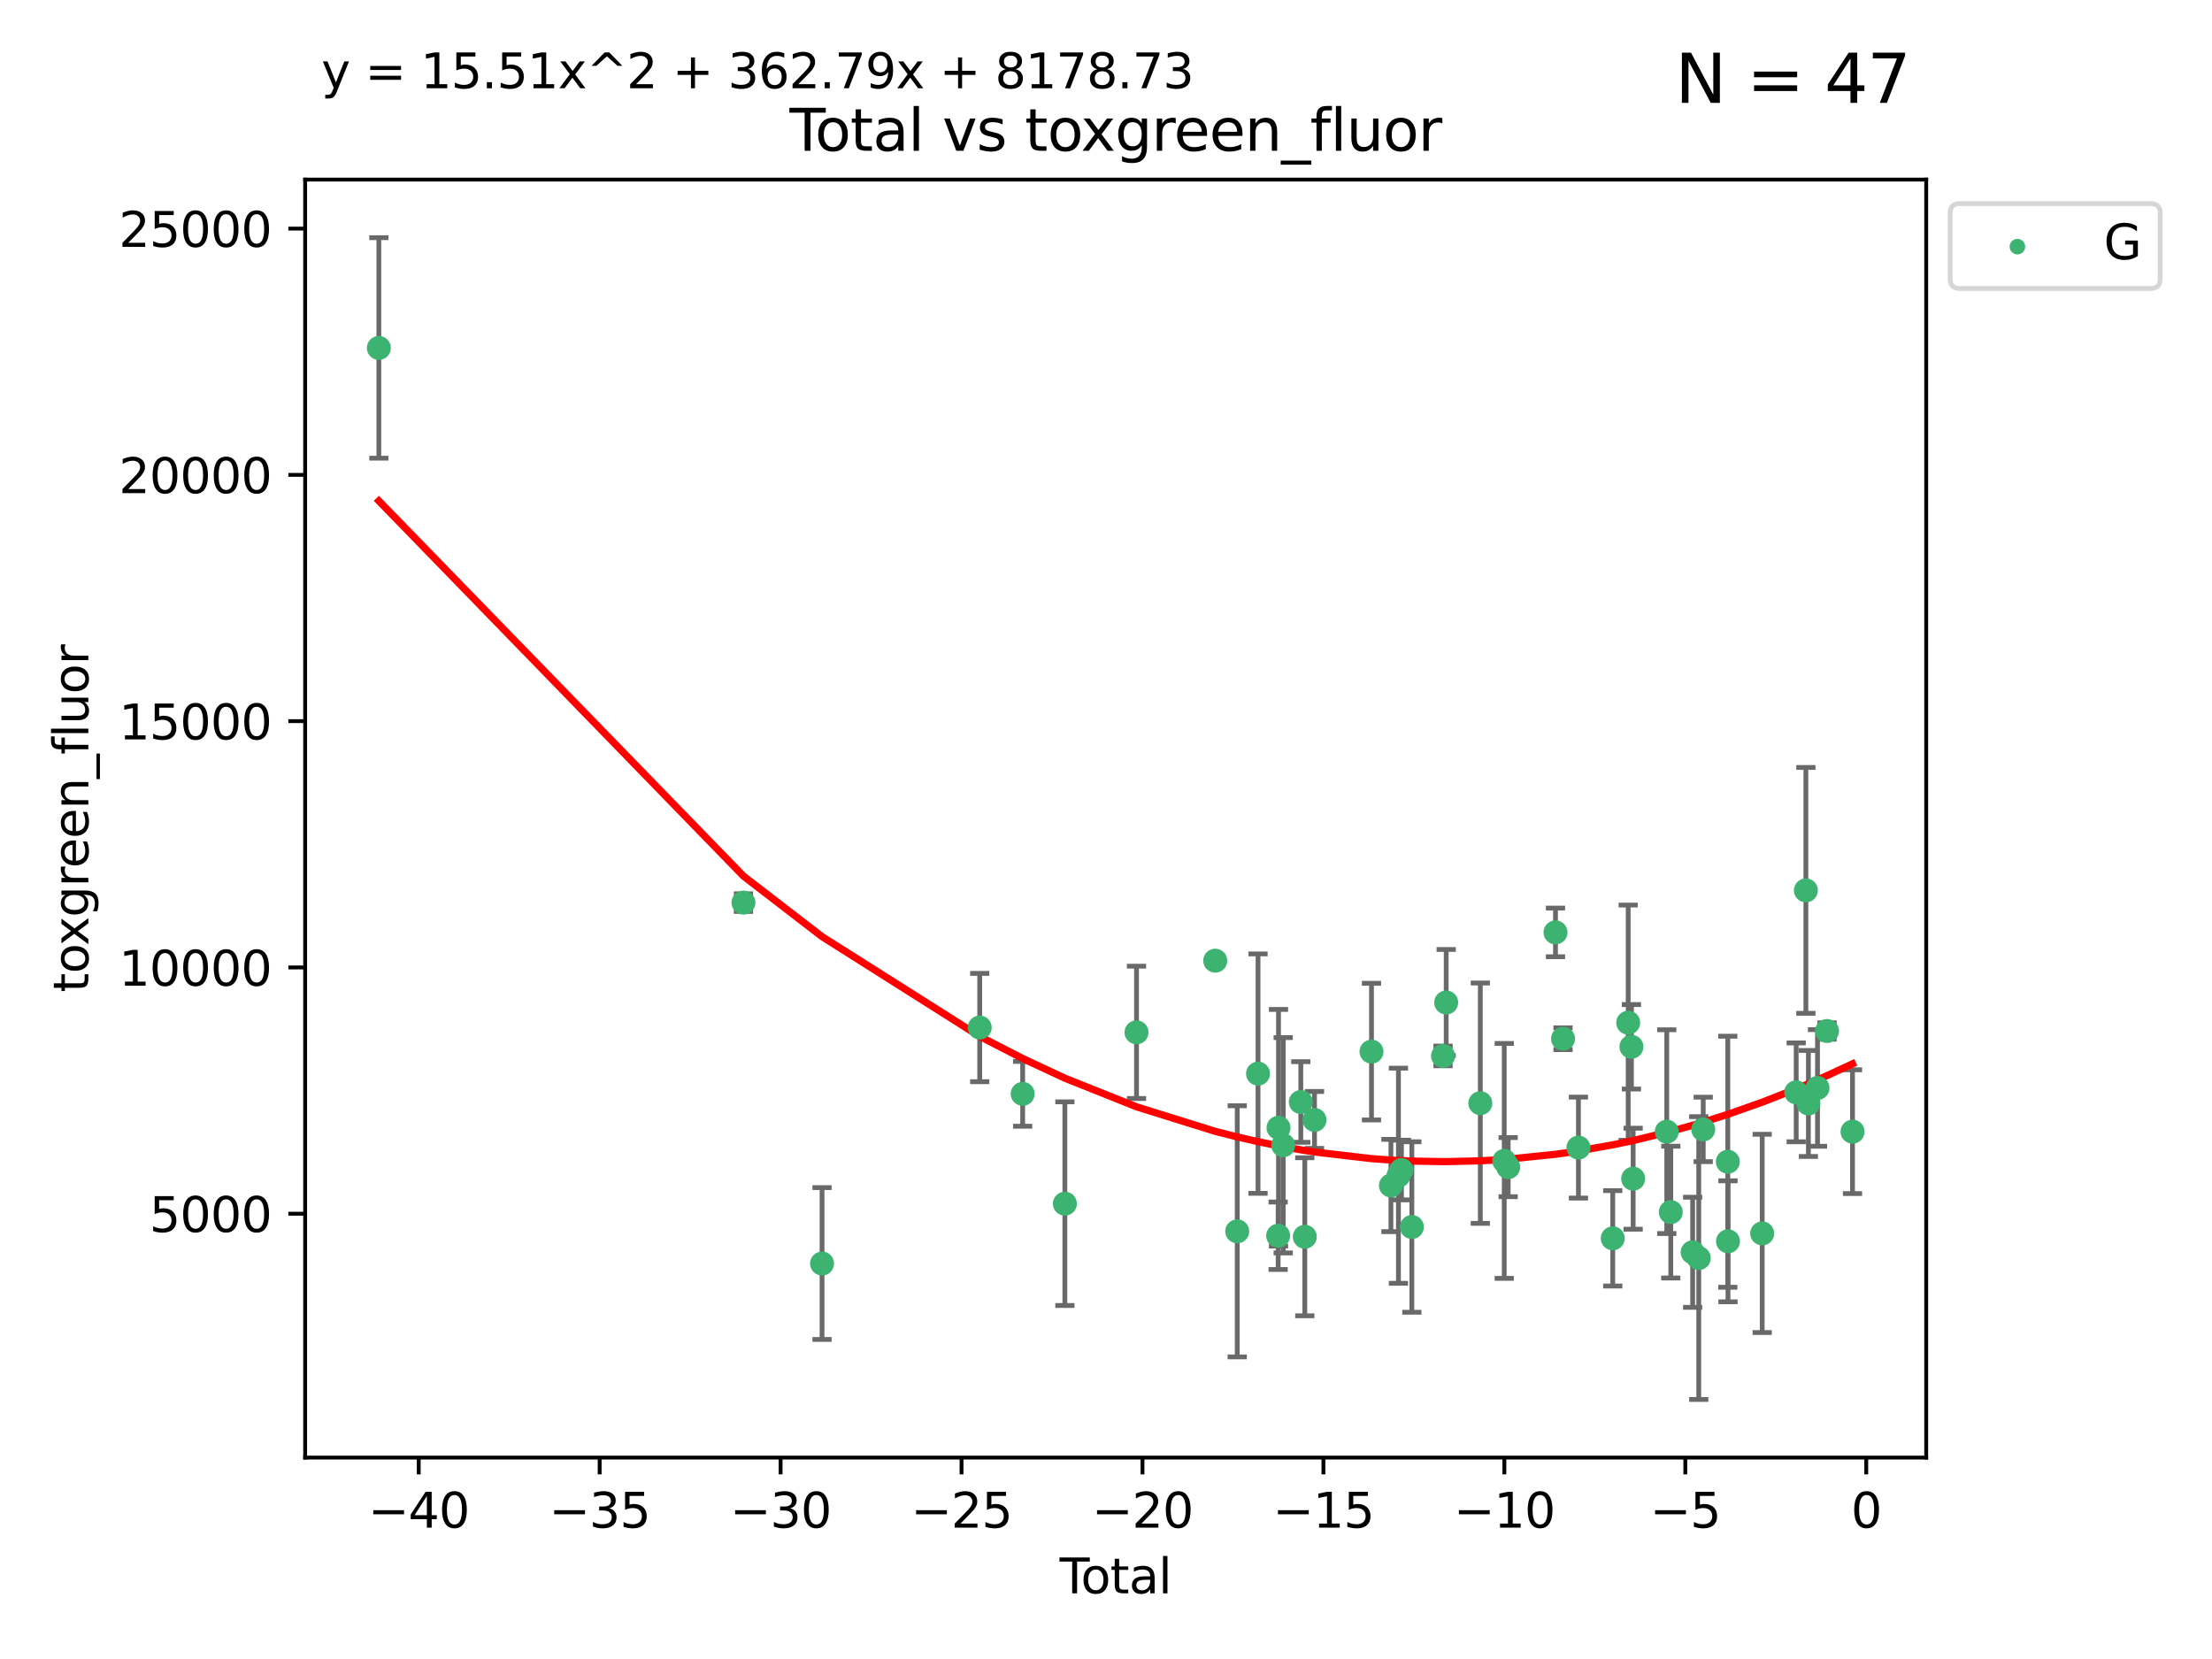 <?xml version="1.0" encoding="utf-8" standalone="no"?>
<!DOCTYPE svg PUBLIC "-//W3C//DTD SVG 1.1//EN"
  "http://www.w3.org/Graphics/SVG/1.1/DTD/svg11.dtd">
<svg xmlns:xlink="http://www.w3.org/1999/xlink" width="460.8pt" height="345.6pt" viewBox="0 0 460.8 345.6" xmlns="http://www.w3.org/2000/svg" version="1.1">
 <defs>
  <style type="text/css">*{stroke-linejoin: round; stroke-linecap: butt}</style>
 </defs>
 <g id="figure_1">
  <g id="patch_1">
   <path d="M 0 345.6 
L 460.8 345.6 
L 460.8 0 
L 0 0 
z
" style="fill: #ffffff"/>
  </g>
  <g id="axes_1">
   <g id="patch_2">
    <path d="M 63.571 303.64 
L 401.26 303.64 
L 401.26 37.411 
L 63.571 37.411 
z
" style="fill: #ffffff"/>
   </g>
   <g id="PathCollection_1">
    <defs>
     <path id="mff7cd6fae5" d="M 0 1.118 
C 0.297 1.118 0.581 1 0.791 0.791 
C 1 0.581 1.118 0.297 1.118 0 
C 1.118 -0.297 1 -0.581 0.791 -0.791 
C 0.581 -1 0.297 -1.118 0 -1.118 
C -0.297 -1.118 -0.581 -1 -0.791 -0.791 
C -1 -0.581 -1.118 -0.297 -1.118 0 
C -1.118 0.297 -1 0.581 -0.791 0.791 
C -0.581 1 -0.297 1.118 0 1.118 
z
" style="stroke: #3cb371"/>
    </defs>
    <g clip-path="url(#pc80db4357f)">
     <use xlink:href="#mff7cd6fae5" x="78.921" y="72.481" style="fill: #3cb371; stroke: #3cb371"/>
     <use xlink:href="#mff7cd6fae5" x="154.876" y="188.031" style="fill: #3cb371; stroke: #3cb371"/>
     <use xlink:href="#mff7cd6fae5" x="171.247" y="263.217" style="fill: #3cb371; stroke: #3cb371"/>
     <use xlink:href="#mff7cd6fae5" x="204.093" y="214.057" style="fill: #3cb371; stroke: #3cb371"/>
     <use xlink:href="#mff7cd6fae5" x="213.039" y="227.863" style="fill: #3cb371; stroke: #3cb371"/>
     <use xlink:href="#mff7cd6fae5" x="221.833" y="250.746" style="fill: #3cb371; stroke: #3cb371"/>
     <use xlink:href="#mff7cd6fae5" x="236.756" y="215.056" style="fill: #3cb371; stroke: #3cb371"/>
     <use xlink:href="#mff7cd6fae5" x="253.159" y="200.127" style="fill: #3cb371; stroke: #3cb371"/>
     <use xlink:href="#mff7cd6fae5" x="257.736" y="256.508" style="fill: #3cb371; stroke: #3cb371"/>
     <use xlink:href="#mff7cd6fae5" x="262.071" y="223.656" style="fill: #3cb371; stroke: #3cb371"/>
     <use xlink:href="#mff7cd6fae5" x="266.262" y="257.431" style="fill: #3cb371; stroke: #3cb371"/>
     <use xlink:href="#mff7cd6fae5" x="266.337" y="234.932" style="fill: #3cb371; stroke: #3cb371"/>
     <use xlink:href="#mff7cd6fae5" x="267.315" y="238.579" style="fill: #3cb371; stroke: #3cb371"/>
     <use xlink:href="#mff7cd6fae5" x="270.98" y="229.566" style="fill: #3cb371; stroke: #3cb371"/>
     <use xlink:href="#mff7cd6fae5" x="271.813" y="257.643" style="fill: #3cb371; stroke: #3cb371"/>
     <use xlink:href="#mff7cd6fae5" x="273.836" y="233.302" style="fill: #3cb371; stroke: #3cb371"/>
     <use xlink:href="#mff7cd6fae5" x="285.708" y="219.072" style="fill: #3cb371; stroke: #3cb371"/>
     <use xlink:href="#mff7cd6fae5" x="289.758" y="246.962" style="fill: #3cb371; stroke: #3cb371"/>
     <use xlink:href="#mff7cd6fae5" x="291.32" y="244.923" style="fill: #3cb371; stroke: #3cb371"/>
     <use xlink:href="#mff7cd6fae5" x="291.947" y="243.736" style="fill: #3cb371; stroke: #3cb371"/>
     <use xlink:href="#mff7cd6fae5" x="294.116" y="255.605" style="fill: #3cb371; stroke: #3cb371"/>
     <use xlink:href="#mff7cd6fae5" x="300.611" y="219.972" style="fill: #3cb371; stroke: #3cb371"/>
     <use xlink:href="#mff7cd6fae5" x="301.267" y="208.841" style="fill: #3cb371; stroke: #3cb371"/>
     <use xlink:href="#mff7cd6fae5" x="308.378" y="229.811" style="fill: #3cb371; stroke: #3cb371"/>
     <use xlink:href="#mff7cd6fae5" x="313.361" y="241.837" style="fill: #3cb371; stroke: #3cb371"/>
     <use xlink:href="#mff7cd6fae5" x="314.181" y="243.136" style="fill: #3cb371; stroke: #3cb371"/>
     <use xlink:href="#mff7cd6fae5" x="324.038" y="194.238" style="fill: #3cb371; stroke: #3cb371"/>
     <use xlink:href="#mff7cd6fae5" x="325.607" y="216.384" style="fill: #3cb371; stroke: #3cb371"/>
     <use xlink:href="#mff7cd6fae5" x="328.816" y="239.067" style="fill: #3cb371; stroke: #3cb371"/>
     <use xlink:href="#mff7cd6fae5" x="335.966" y="257.967" style="fill: #3cb371; stroke: #3cb371"/>
     <use xlink:href="#mff7cd6fae5" x="339.182" y="213.046" style="fill: #3cb371; stroke: #3cb371"/>
     <use xlink:href="#mff7cd6fae5" x="339.858" y="218.064" style="fill: #3cb371; stroke: #3cb371"/>
     <use xlink:href="#mff7cd6fae5" x="340.216" y="245.545" style="fill: #3cb371; stroke: #3cb371"/>
     <use xlink:href="#mff7cd6fae5" x="347.218" y="235.742" style="fill: #3cb371; stroke: #3cb371"/>
     <use xlink:href="#mff7cd6fae5" x="348.056" y="252.501" style="fill: #3cb371; stroke: #3cb371"/>
     <use xlink:href="#mff7cd6fae5" x="352.609" y="260.874" style="fill: #3cb371; stroke: #3cb371"/>
     <use xlink:href="#mff7cd6fae5" x="353.88" y="262.078" style="fill: #3cb371; stroke: #3cb371"/>
     <use xlink:href="#mff7cd6fae5" x="354.813" y="235.279" style="fill: #3cb371; stroke: #3cb371"/>
     <use xlink:href="#mff7cd6fae5" x="359.934" y="242.013" style="fill: #3cb371; stroke: #3cb371"/>
     <use xlink:href="#mff7cd6fae5" x="359.973" y="258.587" style="fill: #3cb371; stroke: #3cb371"/>
     <use xlink:href="#mff7cd6fae5" x="367.097" y="256.941" style="fill: #3cb371; stroke: #3cb371"/>
     <use xlink:href="#mff7cd6fae5" x="374.18" y="227.558" style="fill: #3cb371; stroke: #3cb371"/>
     <use xlink:href="#mff7cd6fae5" x="376.198" y="185.483" style="fill: #3cb371; stroke: #3cb371"/>
     <use xlink:href="#mff7cd6fae5" x="376.722" y="229.874" style="fill: #3cb371; stroke: #3cb371"/>
     <use xlink:href="#mff7cd6fae5" x="378.619" y="226.641" style="fill: #3cb371; stroke: #3cb371"/>
     <use xlink:href="#mff7cd6fae5" x="380.606" y="214.776" style="fill: #3cb371; stroke: #3cb371"/>
     <use xlink:href="#mff7cd6fae5" x="385.911" y="235.749" style="fill: #3cb371; stroke: #3cb371"/>
    </g>
   </g>
   <g id="matplotlib.axis_1">
    <g id="xtick_1">
     <g id="line2d_1">
      <defs>
       <path id="mf27ffb7b80" d="M 0 0 
L 0 3.5 
" style="stroke: #000000; stroke-width: 0.8"/>
      </defs>
      <g>
       <use xlink:href="#mf27ffb7b80" x="87.225" y="303.64" style="stroke: #000000; stroke-width: 0.8"/>
      </g>
     </g>
     <g id="text_1">
      <!-- −40 -->
      <g transform="translate(76.673 318.238)scale(0.1 -0.1)">
       <defs>
        <path id="DejaVuSans-2212" d="M 678 2272 
L 4684 2272 
L 4684 1741 
L 678 1741 
L 678 2272 
z
" transform="scale(0.016)"/>
        <path id="DejaVuSans-34" d="M 2419 4116 
L 825 1625 
L 2419 1625 
L 2419 4116 
z
M 2253 4666 
L 3047 4666 
L 3047 1625 
L 3713 1625 
L 3713 1100 
L 3047 1100 
L 3047 0 
L 2419 0 
L 2419 1100 
L 313 1100 
L 313 1709 
L 2253 4666 
z
" transform="scale(0.016)"/>
        <path id="DejaVuSans-30" d="M 2034 4250 
Q 1547 4250 1301 3770 
Q 1056 3291 1056 2328 
Q 1056 1369 1301 889 
Q 1547 409 2034 409 
Q 2525 409 2770 889 
Q 3016 1369 3016 2328 
Q 3016 3291 2770 3770 
Q 2525 4250 2034 4250 
z
M 2034 4750 
Q 2819 4750 3233 4129 
Q 3647 3509 3647 2328 
Q 3647 1150 3233 529 
Q 2819 -91 2034 -91 
Q 1250 -91 836 529 
Q 422 1150 422 2328 
Q 422 3509 836 4129 
Q 1250 4750 2034 4750 
z
" transform="scale(0.016)"/>
       </defs>
       <use xlink:href="#DejaVuSans-2212"/>
       <use xlink:href="#DejaVuSans-34" x="83.789"/>
       <use xlink:href="#DejaVuSans-30" x="147.412"/>
      </g>
     </g>
    </g>
    <g id="xtick_2">
     <g id="line2d_2">
      <g>
       <use xlink:href="#mf27ffb7b80" x="124.919" y="303.64" style="stroke: #000000; stroke-width: 0.8"/>
      </g>
     </g>
     <g id="text_2">
      <!-- −35 -->
      <g transform="translate(114.367 318.238)scale(0.1 -0.1)">
       <defs>
        <path id="DejaVuSans-33" d="M 2597 2516 
Q 3050 2419 3304 2112 
Q 3559 1806 3559 1356 
Q 3559 666 3084 287 
Q 2609 -91 1734 -91 
Q 1441 -91 1130 -33 
Q 819 25 488 141 
L 488 750 
Q 750 597 1062 519 
Q 1375 441 1716 441 
Q 2309 441 2620 675 
Q 2931 909 2931 1356 
Q 2931 1769 2642 2001 
Q 2353 2234 1838 2234 
L 1294 2234 
L 1294 2753 
L 1863 2753 
Q 2328 2753 2575 2939 
Q 2822 3125 2822 3475 
Q 2822 3834 2567 4026 
Q 2313 4219 1838 4219 
Q 1578 4219 1281 4162 
Q 984 4106 628 3988 
L 628 4550 
Q 988 4650 1302 4700 
Q 1616 4750 1894 4750 
Q 2613 4750 3031 4423 
Q 3450 4097 3450 3541 
Q 3450 3153 3228 2886 
Q 3006 2619 2597 2516 
z
" transform="scale(0.016)"/>
        <path id="DejaVuSans-35" d="M 691 4666 
L 3169 4666 
L 3169 4134 
L 1269 4134 
L 1269 2991 
Q 1406 3038 1543 3061 
Q 1681 3084 1819 3084 
Q 2600 3084 3056 2656 
Q 3513 2228 3513 1497 
Q 3513 744 3044 326 
Q 2575 -91 1722 -91 
Q 1428 -91 1123 -41 
Q 819 9 494 109 
L 494 744 
Q 775 591 1075 516 
Q 1375 441 1709 441 
Q 2250 441 2565 725 
Q 2881 1009 2881 1497 
Q 2881 1984 2565 2268 
Q 2250 2553 1709 2553 
Q 1456 2553 1204 2497 
Q 953 2441 691 2322 
L 691 4666 
z
" transform="scale(0.016)"/>
       </defs>
       <use xlink:href="#DejaVuSans-2212"/>
       <use xlink:href="#DejaVuSans-33" x="83.789"/>
       <use xlink:href="#DejaVuSans-35" x="147.412"/>
      </g>
     </g>
    </g>
    <g id="xtick_3">
     <g id="line2d_3">
      <g>
       <use xlink:href="#mf27ffb7b80" x="162.613" y="303.64" style="stroke: #000000; stroke-width: 0.8"/>
      </g>
     </g>
     <g id="text_3">
      <!-- −30 -->
      <g transform="translate(152.06 318.238)scale(0.1 -0.1)">
       <use xlink:href="#DejaVuSans-2212"/>
       <use xlink:href="#DejaVuSans-33" x="83.789"/>
       <use xlink:href="#DejaVuSans-30" x="147.412"/>
      </g>
     </g>
    </g>
    <g id="xtick_4">
     <g id="line2d_4">
      <g>
       <use xlink:href="#mf27ffb7b80" x="200.306" y="303.64" style="stroke: #000000; stroke-width: 0.8"/>
      </g>
     </g>
     <g id="text_4">
      <!-- −25 -->
      <g transform="translate(189.754 318.238)scale(0.1 -0.1)">
       <defs>
        <path id="DejaVuSans-32" d="M 1228 531 
L 3431 531 
L 3431 0 
L 469 0 
L 469 531 
Q 828 903 1448 1529 
Q 2069 2156 2228 2338 
Q 2531 2678 2651 2914 
Q 2772 3150 2772 3378 
Q 2772 3750 2511 3984 
Q 2250 4219 1831 4219 
Q 1534 4219 1204 4116 
Q 875 4013 500 3803 
L 500 4441 
Q 881 4594 1212 4672 
Q 1544 4750 1819 4750 
Q 2544 4750 2975 4387 
Q 3406 4025 3406 3419 
Q 3406 3131 3298 2873 
Q 3191 2616 2906 2266 
Q 2828 2175 2409 1742 
Q 1991 1309 1228 531 
z
" transform="scale(0.016)"/>
       </defs>
       <use xlink:href="#DejaVuSans-2212"/>
       <use xlink:href="#DejaVuSans-32" x="83.789"/>
       <use xlink:href="#DejaVuSans-35" x="147.412"/>
      </g>
     </g>
    </g>
    <g id="xtick_5">
     <g id="line2d_5">
      <g>
       <use xlink:href="#mf27ffb7b80" x="238" y="303.64" style="stroke: #000000; stroke-width: 0.8"/>
      </g>
     </g>
     <g id="text_5">
      <!-- −20 -->
      <g transform="translate(227.447 318.238)scale(0.1 -0.1)">
       <use xlink:href="#DejaVuSans-2212"/>
       <use xlink:href="#DejaVuSans-32" x="83.789"/>
       <use xlink:href="#DejaVuSans-30" x="147.412"/>
      </g>
     </g>
    </g>
    <g id="xtick_6">
     <g id="line2d_6">
      <g>
       <use xlink:href="#mf27ffb7b80" x="275.693" y="303.64" style="stroke: #000000; stroke-width: 0.8"/>
      </g>
     </g>
     <g id="text_6">
      <!-- −15 -->
      <g transform="translate(265.141 318.238)scale(0.1 -0.1)">
       <defs>
        <path id="DejaVuSans-31" d="M 794 531 
L 1825 531 
L 1825 4091 
L 703 3866 
L 703 4441 
L 1819 4666 
L 2450 4666 
L 2450 531 
L 3481 531 
L 3481 0 
L 794 0 
L 794 531 
z
" transform="scale(0.016)"/>
       </defs>
       <use xlink:href="#DejaVuSans-2212"/>
       <use xlink:href="#DejaVuSans-31" x="83.789"/>
       <use xlink:href="#DejaVuSans-35" x="147.412"/>
      </g>
     </g>
    </g>
    <g id="xtick_7">
     <g id="line2d_7">
      <g>
       <use xlink:href="#mf27ffb7b80" x="313.387" y="303.64" style="stroke: #000000; stroke-width: 0.8"/>
      </g>
     </g>
     <g id="text_7">
      <!-- −10 -->
      <g transform="translate(302.835 318.238)scale(0.1 -0.1)">
       <use xlink:href="#DejaVuSans-2212"/>
       <use xlink:href="#DejaVuSans-31" x="83.789"/>
       <use xlink:href="#DejaVuSans-30" x="147.412"/>
      </g>
     </g>
    </g>
    <g id="xtick_8">
     <g id="line2d_8">
      <g>
       <use xlink:href="#mf27ffb7b80" x="351.081" y="303.64" style="stroke: #000000; stroke-width: 0.8"/>
      </g>
     </g>
     <g id="text_8">
      <!-- −5 -->
      <g transform="translate(343.709 318.238)scale(0.1 -0.1)">
       <use xlink:href="#DejaVuSans-2212"/>
       <use xlink:href="#DejaVuSans-35" x="83.789"/>
      </g>
     </g>
    </g>
    <g id="xtick_9">
     <g id="line2d_9">
      <g>
       <use xlink:href="#mf27ffb7b80" x="388.774" y="303.64" style="stroke: #000000; stroke-width: 0.8"/>
      </g>
     </g>
     <g id="text_9">
      <!-- 0 -->
      <g transform="translate(385.593 318.238)scale(0.1 -0.1)">
       <use xlink:href="#DejaVuSans-30"/>
      </g>
     </g>
    </g>
    <g id="text_10">
     <!-- Total -->
     <g transform="translate(220.739 331.917)scale(0.1 -0.1)">
      <defs>
       <path id="DejaVuSans-54" d="M -19 4666 
L 3928 4666 
L 3928 4134 
L 2272 4134 
L 2272 0 
L 1638 0 
L 1638 4134 
L -19 4134 
L -19 4666 
z
" transform="scale(0.016)"/>
       <path id="DejaVuSans-6f" d="M 1959 3097 
Q 1497 3097 1228 2736 
Q 959 2375 959 1747 
Q 959 1119 1226 758 
Q 1494 397 1959 397 
Q 2419 397 2687 759 
Q 2956 1122 2956 1747 
Q 2956 2369 2687 2733 
Q 2419 3097 1959 3097 
z
M 1959 3584 
Q 2709 3584 3137 3096 
Q 3566 2609 3566 1747 
Q 3566 888 3137 398 
Q 2709 -91 1959 -91 
Q 1206 -91 779 398 
Q 353 888 353 1747 
Q 353 2609 779 3096 
Q 1206 3584 1959 3584 
z
" transform="scale(0.016)"/>
       <path id="DejaVuSans-74" d="M 1172 4494 
L 1172 3500 
L 2356 3500 
L 2356 3053 
L 1172 3053 
L 1172 1153 
Q 1172 725 1289 603 
Q 1406 481 1766 481 
L 2356 481 
L 2356 0 
L 1766 0 
Q 1100 0 847 248 
Q 594 497 594 1153 
L 594 3053 
L 172 3053 
L 172 3500 
L 594 3500 
L 594 4494 
L 1172 4494 
z
" transform="scale(0.016)"/>
       <path id="DejaVuSans-61" d="M 2194 1759 
Q 1497 1759 1228 1600 
Q 959 1441 959 1056 
Q 959 750 1161 570 
Q 1363 391 1709 391 
Q 2188 391 2477 730 
Q 2766 1069 2766 1631 
L 2766 1759 
L 2194 1759 
z
M 3341 1997 
L 3341 0 
L 2766 0 
L 2766 531 
Q 2569 213 2275 61 
Q 1981 -91 1556 -91 
Q 1019 -91 701 211 
Q 384 513 384 1019 
Q 384 1609 779 1909 
Q 1175 2209 1959 2209 
L 2766 2209 
L 2766 2266 
Q 2766 2663 2505 2880 
Q 2244 3097 1772 3097 
Q 1472 3097 1187 3025 
Q 903 2953 641 2809 
L 641 3341 
Q 956 3463 1253 3523 
Q 1550 3584 1831 3584 
Q 2591 3584 2966 3190 
Q 3341 2797 3341 1997 
z
" transform="scale(0.016)"/>
       <path id="DejaVuSans-6c" d="M 603 4863 
L 1178 4863 
L 1178 0 
L 603 0 
L 603 4863 
z
" transform="scale(0.016)"/>
      </defs>
      <use xlink:href="#DejaVuSans-54"/>
      <use xlink:href="#DejaVuSans-6f" x="44.084"/>
      <use xlink:href="#DejaVuSans-74" x="105.266"/>
      <use xlink:href="#DejaVuSans-61" x="144.475"/>
      <use xlink:href="#DejaVuSans-6c" x="205.754"/>
     </g>
    </g>
   </g>
   <g id="matplotlib.axis_2">
    <g id="ytick_1">
     <g id="line2d_10">
      <defs>
       <path id="mbd72cfd854" d="M 0 0 
L -3.5 0 
" style="stroke: #000000; stroke-width: 0.8"/>
      </defs>
      <g>
       <use xlink:href="#mbd72cfd854" x="63.571" y="252.839" style="stroke: #000000; stroke-width: 0.8"/>
      </g>
     </g>
     <g id="text_11">
      <!-- 5000 -->
      <g transform="translate(31.121 256.638)scale(0.1 -0.1)">
       <use xlink:href="#DejaVuSans-35"/>
       <use xlink:href="#DejaVuSans-30" x="63.623"/>
       <use xlink:href="#DejaVuSans-30" x="127.246"/>
       <use xlink:href="#DejaVuSans-30" x="190.869"/>
      </g>
     </g>
    </g>
    <g id="ytick_2">
     <g id="line2d_11">
      <g>
       <use xlink:href="#mbd72cfd854" x="63.571" y="201.535" style="stroke: #000000; stroke-width: 0.8"/>
      </g>
     </g>
     <g id="text_12">
      <!-- 10000 -->
      <g transform="translate(24.759 205.334)scale(0.1 -0.1)">
       <use xlink:href="#DejaVuSans-31"/>
       <use xlink:href="#DejaVuSans-30" x="63.623"/>
       <use xlink:href="#DejaVuSans-30" x="127.246"/>
       <use xlink:href="#DejaVuSans-30" x="190.869"/>
       <use xlink:href="#DejaVuSans-30" x="254.492"/>
      </g>
     </g>
    </g>
    <g id="ytick_3">
     <g id="line2d_12">
      <g>
       <use xlink:href="#mbd72cfd854" x="63.571" y="150.23" style="stroke: #000000; stroke-width: 0.8"/>
      </g>
     </g>
     <g id="text_13">
      <!-- 15000 -->
      <g transform="translate(24.759 154.03)scale(0.1 -0.1)">
       <use xlink:href="#DejaVuSans-31"/>
       <use xlink:href="#DejaVuSans-35" x="63.623"/>
       <use xlink:href="#DejaVuSans-30" x="127.246"/>
       <use xlink:href="#DejaVuSans-30" x="190.869"/>
       <use xlink:href="#DejaVuSans-30" x="254.492"/>
      </g>
     </g>
    </g>
    <g id="ytick_4">
     <g id="line2d_13">
      <g>
       <use xlink:href="#mbd72cfd854" x="63.571" y="98.926" style="stroke: #000000; stroke-width: 0.8"/>
      </g>
     </g>
     <g id="text_14">
      <!-- 20000 -->
      <g transform="translate(24.759 102.725)scale(0.1 -0.1)">
       <use xlink:href="#DejaVuSans-32"/>
       <use xlink:href="#DejaVuSans-30" x="63.623"/>
       <use xlink:href="#DejaVuSans-30" x="127.246"/>
       <use xlink:href="#DejaVuSans-30" x="190.869"/>
       <use xlink:href="#DejaVuSans-30" x="254.492"/>
      </g>
     </g>
    </g>
    <g id="ytick_5">
     <g id="line2d_14">
      <g>
       <use xlink:href="#mbd72cfd854" x="63.571" y="47.622" style="stroke: #000000; stroke-width: 0.8"/>
      </g>
     </g>
     <g id="text_15">
      <!-- 25000 -->
      <g transform="translate(24.759 51.421)scale(0.1 -0.1)">
       <use xlink:href="#DejaVuSans-32"/>
       <use xlink:href="#DejaVuSans-35" x="63.623"/>
       <use xlink:href="#DejaVuSans-30" x="127.246"/>
       <use xlink:href="#DejaVuSans-30" x="190.869"/>
       <use xlink:href="#DejaVuSans-30" x="254.492"/>
      </g>
     </g>
    </g>
    <g id="text_16">
     <!-- toxgreen_fluor -->
     <g transform="translate(18.401 206.72)rotate(-90)scale(0.1 -0.1)">
      <defs>
       <path id="DejaVuSans-78" d="M 3513 3500 
L 2247 1797 
L 3578 0 
L 2900 0 
L 1881 1375 
L 863 0 
L 184 0 
L 1544 1831 
L 300 3500 
L 978 3500 
L 1906 2253 
L 2834 3500 
L 3513 3500 
z
" transform="scale(0.016)"/>
       <path id="DejaVuSans-67" d="M 2906 1791 
Q 2906 2416 2648 2759 
Q 2391 3103 1925 3103 
Q 1463 3103 1205 2759 
Q 947 2416 947 1791 
Q 947 1169 1205 825 
Q 1463 481 1925 481 
Q 2391 481 2648 825 
Q 2906 1169 2906 1791 
z
M 3481 434 
Q 3481 -459 3084 -895 
Q 2688 -1331 1869 -1331 
Q 1566 -1331 1297 -1286 
Q 1028 -1241 775 -1147 
L 775 -588 
Q 1028 -725 1275 -790 
Q 1522 -856 1778 -856 
Q 2344 -856 2625 -561 
Q 2906 -266 2906 331 
L 2906 616 
Q 2728 306 2450 153 
Q 2172 0 1784 0 
Q 1141 0 747 490 
Q 353 981 353 1791 
Q 353 2603 747 3093 
Q 1141 3584 1784 3584 
Q 2172 3584 2450 3431 
Q 2728 3278 2906 2969 
L 2906 3500 
L 3481 3500 
L 3481 434 
z
" transform="scale(0.016)"/>
       <path id="DejaVuSans-72" d="M 2631 2963 
Q 2534 3019 2420 3045 
Q 2306 3072 2169 3072 
Q 1681 3072 1420 2755 
Q 1159 2438 1159 1844 
L 1159 0 
L 581 0 
L 581 3500 
L 1159 3500 
L 1159 2956 
Q 1341 3275 1631 3429 
Q 1922 3584 2338 3584 
Q 2397 3584 2469 3576 
Q 2541 3569 2628 3553 
L 2631 2963 
z
" transform="scale(0.016)"/>
       <path id="DejaVuSans-65" d="M 3597 1894 
L 3597 1613 
L 953 1613 
Q 991 1019 1311 708 
Q 1631 397 2203 397 
Q 2534 397 2845 478 
Q 3156 559 3463 722 
L 3463 178 
Q 3153 47 2828 -22 
Q 2503 -91 2169 -91 
Q 1331 -91 842 396 
Q 353 884 353 1716 
Q 353 2575 817 3079 
Q 1281 3584 2069 3584 
Q 2775 3584 3186 3129 
Q 3597 2675 3597 1894 
z
M 3022 2063 
Q 3016 2534 2758 2815 
Q 2500 3097 2075 3097 
Q 1594 3097 1305 2825 
Q 1016 2553 972 2059 
L 3022 2063 
z
" transform="scale(0.016)"/>
       <path id="DejaVuSans-6e" d="M 3513 2113 
L 3513 0 
L 2938 0 
L 2938 2094 
Q 2938 2591 2744 2837 
Q 2550 3084 2163 3084 
Q 1697 3084 1428 2787 
Q 1159 2491 1159 1978 
L 1159 0 
L 581 0 
L 581 3500 
L 1159 3500 
L 1159 2956 
Q 1366 3272 1645 3428 
Q 1925 3584 2291 3584 
Q 2894 3584 3203 3211 
Q 3513 2838 3513 2113 
z
" transform="scale(0.016)"/>
       <path id="DejaVuSans-5f" d="M 3263 -1063 
L 3263 -1509 
L -63 -1509 
L -63 -1063 
L 3263 -1063 
z
" transform="scale(0.016)"/>
       <path id="DejaVuSans-66" d="M 2375 4863 
L 2375 4384 
L 1825 4384 
Q 1516 4384 1395 4259 
Q 1275 4134 1275 3809 
L 1275 3500 
L 2222 3500 
L 2222 3053 
L 1275 3053 
L 1275 0 
L 697 0 
L 697 3053 
L 147 3053 
L 147 3500 
L 697 3500 
L 697 3744 
Q 697 4328 969 4595 
Q 1241 4863 1831 4863 
L 2375 4863 
z
" transform="scale(0.016)"/>
       <path id="DejaVuSans-75" d="M 544 1381 
L 544 3500 
L 1119 3500 
L 1119 1403 
Q 1119 906 1312 657 
Q 1506 409 1894 409 
Q 2359 409 2629 706 
Q 2900 1003 2900 1516 
L 2900 3500 
L 3475 3500 
L 3475 0 
L 2900 0 
L 2900 538 
Q 2691 219 2414 64 
Q 2138 -91 1772 -91 
Q 1169 -91 856 284 
Q 544 659 544 1381 
z
M 1991 3584 
L 1991 3584 
z
" transform="scale(0.016)"/>
      </defs>
      <use xlink:href="#DejaVuSans-74"/>
      <use xlink:href="#DejaVuSans-6f" x="39.209"/>
      <use xlink:href="#DejaVuSans-78" x="97.266"/>
      <use xlink:href="#DejaVuSans-67" x="156.445"/>
      <use xlink:href="#DejaVuSans-72" x="219.922"/>
      <use xlink:href="#DejaVuSans-65" x="258.785"/>
      <use xlink:href="#DejaVuSans-65" x="320.309"/>
      <use xlink:href="#DejaVuSans-6e" x="381.832"/>
      <use xlink:href="#DejaVuSans-5f" x="445.211"/>
      <use xlink:href="#DejaVuSans-66" x="495.211"/>
      <use xlink:href="#DejaVuSans-6c" x="530.416"/>
      <use xlink:href="#DejaVuSans-75" x="558.199"/>
      <use xlink:href="#DejaVuSans-6f" x="621.578"/>
      <use xlink:href="#DejaVuSans-72" x="682.76"/>
     </g>
    </g>
   </g>
   <g id="LineCollection_1">
    <path d="M 78.921 95.45 
L 78.921 49.513 
" clip-path="url(#pc80db4357f)" style="fill: none; stroke: #696969"/>
    <path d="M 154.876 189.863 
L 154.876 186.198 
" clip-path="url(#pc80db4357f)" style="fill: none; stroke: #696969"/>
    <path d="M 171.247 279.032 
L 171.247 247.402 
" clip-path="url(#pc80db4357f)" style="fill: none; stroke: #696969"/>
    <path d="M 204.093 225.338 
L 204.093 202.777 
" clip-path="url(#pc80db4357f)" style="fill: none; stroke: #696969"/>
    <path d="M 213.039 234.614 
L 213.039 221.111 
" clip-path="url(#pc80db4357f)" style="fill: none; stroke: #696969"/>
    <path d="M 221.833 271.96 
L 221.833 229.532 
" clip-path="url(#pc80db4357f)" style="fill: none; stroke: #696969"/>
    <path d="M 236.756 228.839 
L 236.756 201.273 
" clip-path="url(#pc80db4357f)" style="fill: none; stroke: #696969"/>
    <path d="M 253.159 201.179 
L 253.159 199.075 
" clip-path="url(#pc80db4357f)" style="fill: none; stroke: #696969"/>
    <path d="M 257.736 282.665 
L 257.736 230.352 
" clip-path="url(#pc80db4357f)" style="fill: none; stroke: #696969"/>
    <path d="M 262.071 248.595 
L 262.071 198.716 
" clip-path="url(#pc80db4357f)" style="fill: none; stroke: #696969"/>
    <path d="M 266.262 264.456 
L 266.262 250.406 
" clip-path="url(#pc80db4357f)" style="fill: none; stroke: #696969"/>
    <path d="M 266.337 259.58 
L 266.337 210.284 
" clip-path="url(#pc80db4357f)" style="fill: none; stroke: #696969"/>
    <path d="M 267.315 261.009 
L 267.315 216.148 
" clip-path="url(#pc80db4357f)" style="fill: none; stroke: #696969"/>
    <path d="M 270.98 237.967 
L 270.98 221.165 
" clip-path="url(#pc80db4357f)" style="fill: none; stroke: #696969"/>
    <path d="M 271.813 274.102 
L 271.813 241.185 
" clip-path="url(#pc80db4357f)" style="fill: none; stroke: #696969"/>
    <path d="M 273.836 239.227 
L 273.836 227.376 
" clip-path="url(#pc80db4357f)" style="fill: none; stroke: #696969"/>
    <path d="M 285.708 233.304 
L 285.708 204.84 
" clip-path="url(#pc80db4357f)" style="fill: none; stroke: #696969"/>
    <path d="M 289.758 256.575 
L 289.758 237.348 
" clip-path="url(#pc80db4357f)" style="fill: none; stroke: #696969"/>
    <path d="M 291.32 267.331 
L 291.32 222.515 
" clip-path="url(#pc80db4357f)" style="fill: none; stroke: #696969"/>
    <path d="M 291.947 249.952 
L 291.947 237.519 
" clip-path="url(#pc80db4357f)" style="fill: none; stroke: #696969"/>
    <path d="M 294.116 273.361 
L 294.116 237.849 
" clip-path="url(#pc80db4357f)" style="fill: none; stroke: #696969"/>
    <path d="M 300.611 222.029 
L 300.611 217.915 
" clip-path="url(#pc80db4357f)" style="fill: none; stroke: #696969"/>
    <path d="M 301.267 219.889 
L 301.267 197.794 
" clip-path="url(#pc80db4357f)" style="fill: none; stroke: #696969"/>
    <path d="M 308.378 254.844 
L 308.378 204.778 
" clip-path="url(#pc80db4357f)" style="fill: none; stroke: #696969"/>
    <path d="M 313.361 266.304 
L 313.361 217.371 
" clip-path="url(#pc80db4357f)" style="fill: none; stroke: #696969"/>
    <path d="M 314.181 249.296 
L 314.181 236.977 
" clip-path="url(#pc80db4357f)" style="fill: none; stroke: #696969"/>
    <path d="M 324.038 199.306 
L 324.038 189.169 
" clip-path="url(#pc80db4357f)" style="fill: none; stroke: #696969"/>
    <path d="M 325.607 218.654 
L 325.607 214.113 
" clip-path="url(#pc80db4357f)" style="fill: none; stroke: #696969"/>
    <path d="M 328.816 249.583 
L 328.816 228.551 
" clip-path="url(#pc80db4357f)" style="fill: none; stroke: #696969"/>
    <path d="M 335.966 267.904 
L 335.966 248.03 
" clip-path="url(#pc80db4357f)" style="fill: none; stroke: #696969"/>
    <path d="M 339.182 237.55 
L 339.182 188.542 
" clip-path="url(#pc80db4357f)" style="fill: none; stroke: #696969"/>
    <path d="M 339.858 226.863 
L 339.858 209.265 
" clip-path="url(#pc80db4357f)" style="fill: none; stroke: #696969"/>
    <path d="M 340.216 256.061 
L 340.216 235.029 
" clip-path="url(#pc80db4357f)" style="fill: none; stroke: #696969"/>
    <path d="M 347.218 256.967 
L 347.218 214.516 
" clip-path="url(#pc80db4357f)" style="fill: none; stroke: #696969"/>
    <path d="M 348.056 266.232 
L 348.056 238.771 
" clip-path="url(#pc80db4357f)" style="fill: none; stroke: #696969"/>
    <path d="M 352.609 272.344 
L 352.609 249.403 
" clip-path="url(#pc80db4357f)" style="fill: none; stroke: #696969"/>
    <path d="M 353.88 291.539 
L 353.88 232.618 
" clip-path="url(#pc80db4357f)" style="fill: none; stroke: #696969"/>
    <path d="M 354.813 241.998 
L 354.813 228.56 
" clip-path="url(#pc80db4357f)" style="fill: none; stroke: #696969"/>
    <path d="M 359.934 268.162 
L 359.934 215.864 
" clip-path="url(#pc80db4357f)" style="fill: none; stroke: #696969"/>
    <path d="M 359.973 271.19 
L 359.973 245.983 
" clip-path="url(#pc80db4357f)" style="fill: none; stroke: #696969"/>
    <path d="M 367.097 277.594 
L 367.097 236.289 
" clip-path="url(#pc80db4357f)" style="fill: none; stroke: #696969"/>
    <path d="M 374.18 237.851 
L 374.18 217.266 
" clip-path="url(#pc80db4357f)" style="fill: none; stroke: #696969"/>
    <path d="M 376.198 211.09 
L 376.198 159.876 
" clip-path="url(#pc80db4357f)" style="fill: none; stroke: #696969"/>
    <path d="M 376.722 240.915 
L 376.722 218.834 
" clip-path="url(#pc80db4357f)" style="fill: none; stroke: #696969"/>
    <path d="M 378.619 238.785 
L 378.619 214.497 
" clip-path="url(#pc80db4357f)" style="fill: none; stroke: #696969"/>
    <path d="M 380.606 216.479 
L 380.606 213.074 
" clip-path="url(#pc80db4357f)" style="fill: none; stroke: #696969"/>
    <path d="M 385.911 248.644 
L 385.911 222.854 
" clip-path="url(#pc80db4357f)" style="fill: none; stroke: #696969"/>
   </g>
   <g id="line2d_15">
    <defs>
     <path id="m9bc6f3dd1d" d="M 2 0 
L -2 -0 
" style="stroke: #696969"/>
    </defs>
    <g clip-path="url(#pc80db4357f)">
     <use xlink:href="#m9bc6f3dd1d" x="78.921" y="95.45" style="fill: #696969; stroke: #696969"/>
     <use xlink:href="#m9bc6f3dd1d" x="154.876" y="189.863" style="fill: #696969; stroke: #696969"/>
     <use xlink:href="#m9bc6f3dd1d" x="171.247" y="279.032" style="fill: #696969; stroke: #696969"/>
     <use xlink:href="#m9bc6f3dd1d" x="204.093" y="225.338" style="fill: #696969; stroke: #696969"/>
     <use xlink:href="#m9bc6f3dd1d" x="213.039" y="234.614" style="fill: #696969; stroke: #696969"/>
     <use xlink:href="#m9bc6f3dd1d" x="221.833" y="271.96" style="fill: #696969; stroke: #696969"/>
     <use xlink:href="#m9bc6f3dd1d" x="236.756" y="228.839" style="fill: #696969; stroke: #696969"/>
     <use xlink:href="#m9bc6f3dd1d" x="253.159" y="201.179" style="fill: #696969; stroke: #696969"/>
     <use xlink:href="#m9bc6f3dd1d" x="257.736" y="282.665" style="fill: #696969; stroke: #696969"/>
     <use xlink:href="#m9bc6f3dd1d" x="262.071" y="248.595" style="fill: #696969; stroke: #696969"/>
     <use xlink:href="#m9bc6f3dd1d" x="266.262" y="264.456" style="fill: #696969; stroke: #696969"/>
     <use xlink:href="#m9bc6f3dd1d" x="266.337" y="259.58" style="fill: #696969; stroke: #696969"/>
     <use xlink:href="#m9bc6f3dd1d" x="267.315" y="261.009" style="fill: #696969; stroke: #696969"/>
     <use xlink:href="#m9bc6f3dd1d" x="270.98" y="237.967" style="fill: #696969; stroke: #696969"/>
     <use xlink:href="#m9bc6f3dd1d" x="271.813" y="274.102" style="fill: #696969; stroke: #696969"/>
     <use xlink:href="#m9bc6f3dd1d" x="273.836" y="239.227" style="fill: #696969; stroke: #696969"/>
     <use xlink:href="#m9bc6f3dd1d" x="285.708" y="233.304" style="fill: #696969; stroke: #696969"/>
     <use xlink:href="#m9bc6f3dd1d" x="289.758" y="256.575" style="fill: #696969; stroke: #696969"/>
     <use xlink:href="#m9bc6f3dd1d" x="291.32" y="267.331" style="fill: #696969; stroke: #696969"/>
     <use xlink:href="#m9bc6f3dd1d" x="291.947" y="249.952" style="fill: #696969; stroke: #696969"/>
     <use xlink:href="#m9bc6f3dd1d" x="294.116" y="273.361" style="fill: #696969; stroke: #696969"/>
     <use xlink:href="#m9bc6f3dd1d" x="300.611" y="222.029" style="fill: #696969; stroke: #696969"/>
     <use xlink:href="#m9bc6f3dd1d" x="301.267" y="219.889" style="fill: #696969; stroke: #696969"/>
     <use xlink:href="#m9bc6f3dd1d" x="308.378" y="254.844" style="fill: #696969; stroke: #696969"/>
     <use xlink:href="#m9bc6f3dd1d" x="313.361" y="266.304" style="fill: #696969; stroke: #696969"/>
     <use xlink:href="#m9bc6f3dd1d" x="314.181" y="249.296" style="fill: #696969; stroke: #696969"/>
     <use xlink:href="#m9bc6f3dd1d" x="324.038" y="199.306" style="fill: #696969; stroke: #696969"/>
     <use xlink:href="#m9bc6f3dd1d" x="325.607" y="218.654" style="fill: #696969; stroke: #696969"/>
     <use xlink:href="#m9bc6f3dd1d" x="328.816" y="249.583" style="fill: #696969; stroke: #696969"/>
     <use xlink:href="#m9bc6f3dd1d" x="335.966" y="267.904" style="fill: #696969; stroke: #696969"/>
     <use xlink:href="#m9bc6f3dd1d" x="339.182" y="237.55" style="fill: #696969; stroke: #696969"/>
     <use xlink:href="#m9bc6f3dd1d" x="339.858" y="226.863" style="fill: #696969; stroke: #696969"/>
     <use xlink:href="#m9bc6f3dd1d" x="340.216" y="256.061" style="fill: #696969; stroke: #696969"/>
     <use xlink:href="#m9bc6f3dd1d" x="347.218" y="256.967" style="fill: #696969; stroke: #696969"/>
     <use xlink:href="#m9bc6f3dd1d" x="348.056" y="266.232" style="fill: #696969; stroke: #696969"/>
     <use xlink:href="#m9bc6f3dd1d" x="352.609" y="272.344" style="fill: #696969; stroke: #696969"/>
     <use xlink:href="#m9bc6f3dd1d" x="353.88" y="291.539" style="fill: #696969; stroke: #696969"/>
     <use xlink:href="#m9bc6f3dd1d" x="354.813" y="241.998" style="fill: #696969; stroke: #696969"/>
     <use xlink:href="#m9bc6f3dd1d" x="359.934" y="268.162" style="fill: #696969; stroke: #696969"/>
     <use xlink:href="#m9bc6f3dd1d" x="359.973" y="271.19" style="fill: #696969; stroke: #696969"/>
     <use xlink:href="#m9bc6f3dd1d" x="367.097" y="277.594" style="fill: #696969; stroke: #696969"/>
     <use xlink:href="#m9bc6f3dd1d" x="374.18" y="237.851" style="fill: #696969; stroke: #696969"/>
     <use xlink:href="#m9bc6f3dd1d" x="376.198" y="211.09" style="fill: #696969; stroke: #696969"/>
     <use xlink:href="#m9bc6f3dd1d" x="376.722" y="240.915" style="fill: #696969; stroke: #696969"/>
     <use xlink:href="#m9bc6f3dd1d" x="378.619" y="238.785" style="fill: #696969; stroke: #696969"/>
     <use xlink:href="#m9bc6f3dd1d" x="380.606" y="216.479" style="fill: #696969; stroke: #696969"/>
     <use xlink:href="#m9bc6f3dd1d" x="385.911" y="248.644" style="fill: #696969; stroke: #696969"/>
    </g>
   </g>
   <g id="line2d_16">
    <g clip-path="url(#pc80db4357f)">
     <use xlink:href="#m9bc6f3dd1d" x="78.921" y="49.513" style="fill: #696969; stroke: #696969"/>
     <use xlink:href="#m9bc6f3dd1d" x="154.876" y="186.198" style="fill: #696969; stroke: #696969"/>
     <use xlink:href="#m9bc6f3dd1d" x="171.247" y="247.402" style="fill: #696969; stroke: #696969"/>
     <use xlink:href="#m9bc6f3dd1d" x="204.093" y="202.777" style="fill: #696969; stroke: #696969"/>
     <use xlink:href="#m9bc6f3dd1d" x="213.039" y="221.111" style="fill: #696969; stroke: #696969"/>
     <use xlink:href="#m9bc6f3dd1d" x="221.833" y="229.532" style="fill: #696969; stroke: #696969"/>
     <use xlink:href="#m9bc6f3dd1d" x="236.756" y="201.273" style="fill: #696969; stroke: #696969"/>
     <use xlink:href="#m9bc6f3dd1d" x="253.159" y="199.075" style="fill: #696969; stroke: #696969"/>
     <use xlink:href="#m9bc6f3dd1d" x="257.736" y="230.352" style="fill: #696969; stroke: #696969"/>
     <use xlink:href="#m9bc6f3dd1d" x="262.071" y="198.716" style="fill: #696969; stroke: #696969"/>
     <use xlink:href="#m9bc6f3dd1d" x="266.262" y="250.406" style="fill: #696969; stroke: #696969"/>
     <use xlink:href="#m9bc6f3dd1d" x="266.337" y="210.284" style="fill: #696969; stroke: #696969"/>
     <use xlink:href="#m9bc6f3dd1d" x="267.315" y="216.148" style="fill: #696969; stroke: #696969"/>
     <use xlink:href="#m9bc6f3dd1d" x="270.98" y="221.165" style="fill: #696969; stroke: #696969"/>
     <use xlink:href="#m9bc6f3dd1d" x="271.813" y="241.185" style="fill: #696969; stroke: #696969"/>
     <use xlink:href="#m9bc6f3dd1d" x="273.836" y="227.376" style="fill: #696969; stroke: #696969"/>
     <use xlink:href="#m9bc6f3dd1d" x="285.708" y="204.84" style="fill: #696969; stroke: #696969"/>
     <use xlink:href="#m9bc6f3dd1d" x="289.758" y="237.348" style="fill: #696969; stroke: #696969"/>
     <use xlink:href="#m9bc6f3dd1d" x="291.32" y="222.515" style="fill: #696969; stroke: #696969"/>
     <use xlink:href="#m9bc6f3dd1d" x="291.947" y="237.519" style="fill: #696969; stroke: #696969"/>
     <use xlink:href="#m9bc6f3dd1d" x="294.116" y="237.849" style="fill: #696969; stroke: #696969"/>
     <use xlink:href="#m9bc6f3dd1d" x="300.611" y="217.915" style="fill: #696969; stroke: #696969"/>
     <use xlink:href="#m9bc6f3dd1d" x="301.267" y="197.794" style="fill: #696969; stroke: #696969"/>
     <use xlink:href="#m9bc6f3dd1d" x="308.378" y="204.778" style="fill: #696969; stroke: #696969"/>
     <use xlink:href="#m9bc6f3dd1d" x="313.361" y="217.371" style="fill: #696969; stroke: #696969"/>
     <use xlink:href="#m9bc6f3dd1d" x="314.181" y="236.977" style="fill: #696969; stroke: #696969"/>
     <use xlink:href="#m9bc6f3dd1d" x="324.038" y="189.169" style="fill: #696969; stroke: #696969"/>
     <use xlink:href="#m9bc6f3dd1d" x="325.607" y="214.113" style="fill: #696969; stroke: #696969"/>
     <use xlink:href="#m9bc6f3dd1d" x="328.816" y="228.551" style="fill: #696969; stroke: #696969"/>
     <use xlink:href="#m9bc6f3dd1d" x="335.966" y="248.03" style="fill: #696969; stroke: #696969"/>
     <use xlink:href="#m9bc6f3dd1d" x="339.182" y="188.542" style="fill: #696969; stroke: #696969"/>
     <use xlink:href="#m9bc6f3dd1d" x="339.858" y="209.265" style="fill: #696969; stroke: #696969"/>
     <use xlink:href="#m9bc6f3dd1d" x="340.216" y="235.029" style="fill: #696969; stroke: #696969"/>
     <use xlink:href="#m9bc6f3dd1d" x="347.218" y="214.516" style="fill: #696969; stroke: #696969"/>
     <use xlink:href="#m9bc6f3dd1d" x="348.056" y="238.771" style="fill: #696969; stroke: #696969"/>
     <use xlink:href="#m9bc6f3dd1d" x="352.609" y="249.403" style="fill: #696969; stroke: #696969"/>
     <use xlink:href="#m9bc6f3dd1d" x="353.88" y="232.618" style="fill: #696969; stroke: #696969"/>
     <use xlink:href="#m9bc6f3dd1d" x="354.813" y="228.56" style="fill: #696969; stroke: #696969"/>
     <use xlink:href="#m9bc6f3dd1d" x="359.934" y="215.864" style="fill: #696969; stroke: #696969"/>
     <use xlink:href="#m9bc6f3dd1d" x="359.973" y="245.983" style="fill: #696969; stroke: #696969"/>
     <use xlink:href="#m9bc6f3dd1d" x="367.097" y="236.289" style="fill: #696969; stroke: #696969"/>
     <use xlink:href="#m9bc6f3dd1d" x="374.18" y="217.266" style="fill: #696969; stroke: #696969"/>
     <use xlink:href="#m9bc6f3dd1d" x="376.198" y="159.876" style="fill: #696969; stroke: #696969"/>
     <use xlink:href="#m9bc6f3dd1d" x="376.722" y="218.834" style="fill: #696969; stroke: #696969"/>
     <use xlink:href="#m9bc6f3dd1d" x="378.619" y="214.497" style="fill: #696969; stroke: #696969"/>
     <use xlink:href="#m9bc6f3dd1d" x="380.606" y="213.074" style="fill: #696969; stroke: #696969"/>
     <use xlink:href="#m9bc6f3dd1d" x="385.911" y="222.854" style="fill: #696969; stroke: #696969"/>
    </g>
   </g>
   <g id="line2d_17">
    <path d="M 78.921 104.346 
L 154.876 182.505 
L 171.247 195.118 
L 204.093 215.897 
L 213.039 220.509 
L 221.833 224.606 
L 236.756 230.568 
L 253.159 235.681 
L 257.736 236.839 
L 262.071 237.828 
L 266.262 238.683 
L 266.337 238.698 
L 267.315 238.883 
L 270.98 239.529 
L 271.813 239.665 
L 273.836 239.98 
L 285.708 241.366 
L 289.758 241.658 
L 291.32 241.747 
L 291.947 241.778 
L 294.116 241.87 
L 300.611 241.988 
L 301.267 241.987 
L 308.378 241.82 
L 313.361 241.534 
L 314.181 241.473 
L 324.038 240.452 
L 325.607 240.239 
L 328.816 239.761 
L 335.966 238.489 
L 339.182 237.823 
L 339.858 237.676 
L 340.216 237.597 
L 347.218 235.906 
L 348.056 235.686 
L 352.609 234.418 
L 353.88 234.043 
L 354.813 233.762 
L 359.934 232.134 
L 359.973 232.121 
L 367.097 229.611 
L 374.18 226.832 
L 376.198 225.99 
L 376.722 225.767 
L 378.619 224.948 
L 380.606 224.069 
L 385.911 221.614 
" clip-path="url(#pc80db4357f)" style="fill: none; stroke: #ff0000; stroke-width: 1.5; stroke-linecap: square"/>
   </g>
   <g id="line2d_18">
    <defs>
     <path id="m47df3572b4" d="M 0 2 
C 0.53 2 1.039 1.789 1.414 1.414 
C 1.789 1.039 2 0.53 2 0 
C 2 -0.53 1.789 -1.039 1.414 -1.414 
C 1.039 -1.789 0.53 -2 0 -2 
C -0.53 -2 -1.039 -1.789 -1.414 -1.414 
C -1.789 -1.039 -2 -0.53 -2 0 
C -2 0.53 -1.789 1.039 -1.414 1.414 
C -1.039 1.789 -0.53 2 0 2 
z
" style="stroke: #3cb371"/>
    </defs>
    <g clip-path="url(#pc80db4357f)">
     <use xlink:href="#m47df3572b4" x="78.921" y="72.481" style="fill: #3cb371; stroke: #3cb371"/>
     <use xlink:href="#m47df3572b4" x="154.876" y="188.031" style="fill: #3cb371; stroke: #3cb371"/>
     <use xlink:href="#m47df3572b4" x="171.247" y="263.217" style="fill: #3cb371; stroke: #3cb371"/>
     <use xlink:href="#m47df3572b4" x="204.093" y="214.057" style="fill: #3cb371; stroke: #3cb371"/>
     <use xlink:href="#m47df3572b4" x="213.039" y="227.863" style="fill: #3cb371; stroke: #3cb371"/>
     <use xlink:href="#m47df3572b4" x="221.833" y="250.746" style="fill: #3cb371; stroke: #3cb371"/>
     <use xlink:href="#m47df3572b4" x="236.756" y="215.056" style="fill: #3cb371; stroke: #3cb371"/>
     <use xlink:href="#m47df3572b4" x="253.159" y="200.127" style="fill: #3cb371; stroke: #3cb371"/>
     <use xlink:href="#m47df3572b4" x="257.736" y="256.508" style="fill: #3cb371; stroke: #3cb371"/>
     <use xlink:href="#m47df3572b4" x="262.071" y="223.656" style="fill: #3cb371; stroke: #3cb371"/>
     <use xlink:href="#m47df3572b4" x="266.262" y="257.431" style="fill: #3cb371; stroke: #3cb371"/>
     <use xlink:href="#m47df3572b4" x="266.337" y="234.932" style="fill: #3cb371; stroke: #3cb371"/>
     <use xlink:href="#m47df3572b4" x="267.315" y="238.579" style="fill: #3cb371; stroke: #3cb371"/>
     <use xlink:href="#m47df3572b4" x="270.98" y="229.566" style="fill: #3cb371; stroke: #3cb371"/>
     <use xlink:href="#m47df3572b4" x="271.813" y="257.643" style="fill: #3cb371; stroke: #3cb371"/>
     <use xlink:href="#m47df3572b4" x="273.836" y="233.302" style="fill: #3cb371; stroke: #3cb371"/>
     <use xlink:href="#m47df3572b4" x="285.708" y="219.072" style="fill: #3cb371; stroke: #3cb371"/>
     <use xlink:href="#m47df3572b4" x="289.758" y="246.962" style="fill: #3cb371; stroke: #3cb371"/>
     <use xlink:href="#m47df3572b4" x="291.32" y="244.923" style="fill: #3cb371; stroke: #3cb371"/>
     <use xlink:href="#m47df3572b4" x="291.947" y="243.736" style="fill: #3cb371; stroke: #3cb371"/>
     <use xlink:href="#m47df3572b4" x="294.116" y="255.605" style="fill: #3cb371; stroke: #3cb371"/>
     <use xlink:href="#m47df3572b4" x="300.611" y="219.972" style="fill: #3cb371; stroke: #3cb371"/>
     <use xlink:href="#m47df3572b4" x="301.267" y="208.841" style="fill: #3cb371; stroke: #3cb371"/>
     <use xlink:href="#m47df3572b4" x="308.378" y="229.811" style="fill: #3cb371; stroke: #3cb371"/>
     <use xlink:href="#m47df3572b4" x="313.361" y="241.837" style="fill: #3cb371; stroke: #3cb371"/>
     <use xlink:href="#m47df3572b4" x="314.181" y="243.136" style="fill: #3cb371; stroke: #3cb371"/>
     <use xlink:href="#m47df3572b4" x="324.038" y="194.238" style="fill: #3cb371; stroke: #3cb371"/>
     <use xlink:href="#m47df3572b4" x="325.607" y="216.384" style="fill: #3cb371; stroke: #3cb371"/>
     <use xlink:href="#m47df3572b4" x="328.816" y="239.067" style="fill: #3cb371; stroke: #3cb371"/>
     <use xlink:href="#m47df3572b4" x="335.966" y="257.967" style="fill: #3cb371; stroke: #3cb371"/>
     <use xlink:href="#m47df3572b4" x="339.182" y="213.046" style="fill: #3cb371; stroke: #3cb371"/>
     <use xlink:href="#m47df3572b4" x="339.858" y="218.064" style="fill: #3cb371; stroke: #3cb371"/>
     <use xlink:href="#m47df3572b4" x="340.216" y="245.545" style="fill: #3cb371; stroke: #3cb371"/>
     <use xlink:href="#m47df3572b4" x="347.218" y="235.742" style="fill: #3cb371; stroke: #3cb371"/>
     <use xlink:href="#m47df3572b4" x="348.056" y="252.501" style="fill: #3cb371; stroke: #3cb371"/>
     <use xlink:href="#m47df3572b4" x="352.609" y="260.874" style="fill: #3cb371; stroke: #3cb371"/>
     <use xlink:href="#m47df3572b4" x="353.88" y="262.078" style="fill: #3cb371; stroke: #3cb371"/>
     <use xlink:href="#m47df3572b4" x="354.813" y="235.279" style="fill: #3cb371; stroke: #3cb371"/>
     <use xlink:href="#m47df3572b4" x="359.934" y="242.013" style="fill: #3cb371; stroke: #3cb371"/>
     <use xlink:href="#m47df3572b4" x="359.973" y="258.587" style="fill: #3cb371; stroke: #3cb371"/>
     <use xlink:href="#m47df3572b4" x="367.097" y="256.941" style="fill: #3cb371; stroke: #3cb371"/>
     <use xlink:href="#m47df3572b4" x="374.18" y="227.558" style="fill: #3cb371; stroke: #3cb371"/>
     <use xlink:href="#m47df3572b4" x="376.198" y="185.483" style="fill: #3cb371; stroke: #3cb371"/>
     <use xlink:href="#m47df3572b4" x="376.722" y="229.874" style="fill: #3cb371; stroke: #3cb371"/>
     <use xlink:href="#m47df3572b4" x="378.619" y="226.641" style="fill: #3cb371; stroke: #3cb371"/>
     <use xlink:href="#m47df3572b4" x="380.606" y="214.776" style="fill: #3cb371; stroke: #3cb371"/>
     <use xlink:href="#m47df3572b4" x="385.911" y="235.749" style="fill: #3cb371; stroke: #3cb371"/>
    </g>
   </g>
   <g id="patch_3">
    <path d="M 63.571 303.64 
L 63.571 37.411 
" style="fill: none; stroke: #000000; stroke-width: 0.8; stroke-linejoin: miter; stroke-linecap: square"/>
   </g>
   <g id="patch_4">
    <path d="M 401.26 303.64 
L 401.26 37.411 
" style="fill: none; stroke: #000000; stroke-width: 0.8; stroke-linejoin: miter; stroke-linecap: square"/>
   </g>
   <g id="patch_5">
    <path d="M 63.571 303.64 
L 401.26 303.64 
" style="fill: none; stroke: #000000; stroke-width: 0.8; stroke-linejoin: miter; stroke-linecap: square"/>
   </g>
   <g id="patch_6">
    <path d="M 63.571 37.411 
L 401.26 37.411 
" style="fill: none; stroke: #000000; stroke-width: 0.8; stroke-linejoin: miter; stroke-linecap: square"/>
   </g>
   <g id="text_17">
    <!-- N = 47 -->
    <g transform="translate(348.964 21.426)scale(0.14 -0.14)">
     <defs>
      <path id="DejaVuSans-4e" d="M 628 4666 
L 1478 4666 
L 3547 763 
L 3547 4666 
L 4159 4666 
L 4159 0 
L 3309 0 
L 1241 3903 
L 1241 0 
L 628 0 
L 628 4666 
z
" transform="scale(0.016)"/>
      <path id="DejaVuSans-20" transform="scale(0.016)"/>
      <path id="DejaVuSans-3d" d="M 678 2906 
L 4684 2906 
L 4684 2381 
L 678 2381 
L 678 2906 
z
M 678 1631 
L 4684 1631 
L 4684 1100 
L 678 1100 
L 678 1631 
z
" transform="scale(0.016)"/>
      <path id="DejaVuSans-37" d="M 525 4666 
L 3525 4666 
L 3525 4397 
L 1831 0 
L 1172 0 
L 2766 4134 
L 525 4134 
L 525 4666 
z
" transform="scale(0.016)"/>
     </defs>
     <use xlink:href="#DejaVuSans-4e"/>
     <use xlink:href="#DejaVuSans-20" x="74.805"/>
     <use xlink:href="#DejaVuSans-3d" x="106.592"/>
     <use xlink:href="#DejaVuSans-20" x="190.381"/>
     <use xlink:href="#DejaVuSans-34" x="222.168"/>
     <use xlink:href="#DejaVuSans-37" x="285.791"/>
    </g>
   </g>
   <g id="text_18">
    <!-- y = 15.51x^2 + 362.79x + 8178.73 -->
    <g transform="translate(66.948 18.387)scale(0.1 -0.1)">
     <defs>
      <path id="DejaVuSans-79" d="M 2059 -325 
Q 1816 -950 1584 -1140 
Q 1353 -1331 966 -1331 
L 506 -1331 
L 506 -850 
L 844 -850 
Q 1081 -850 1212 -737 
Q 1344 -625 1503 -206 
L 1606 56 
L 191 3500 
L 800 3500 
L 1894 763 
L 2988 3500 
L 3597 3500 
L 2059 -325 
z
" transform="scale(0.016)"/>
      <path id="DejaVuSans-2e" d="M 684 794 
L 1344 794 
L 1344 0 
L 684 0 
L 684 794 
z
" transform="scale(0.016)"/>
      <path id="DejaVuSans-5e" d="M 2988 4666 
L 4684 2925 
L 4056 2925 
L 2681 4159 
L 1306 2925 
L 678 2925 
L 2375 4666 
L 2988 4666 
z
" transform="scale(0.016)"/>
      <path id="DejaVuSans-2b" d="M 2944 4013 
L 2944 2272 
L 4684 2272 
L 4684 1741 
L 2944 1741 
L 2944 0 
L 2419 0 
L 2419 1741 
L 678 1741 
L 678 2272 
L 2419 2272 
L 2419 4013 
L 2944 4013 
z
" transform="scale(0.016)"/>
      <path id="DejaVuSans-36" d="M 2113 2584 
Q 1688 2584 1439 2293 
Q 1191 2003 1191 1497 
Q 1191 994 1439 701 
Q 1688 409 2113 409 
Q 2538 409 2786 701 
Q 3034 994 3034 1497 
Q 3034 2003 2786 2293 
Q 2538 2584 2113 2584 
z
M 3366 4563 
L 3366 3988 
Q 3128 4100 2886 4159 
Q 2644 4219 2406 4219 
Q 1781 4219 1451 3797 
Q 1122 3375 1075 2522 
Q 1259 2794 1537 2939 
Q 1816 3084 2150 3084 
Q 2853 3084 3261 2657 
Q 3669 2231 3669 1497 
Q 3669 778 3244 343 
Q 2819 -91 2113 -91 
Q 1303 -91 875 529 
Q 447 1150 447 2328 
Q 447 3434 972 4092 
Q 1497 4750 2381 4750 
Q 2619 4750 2861 4703 
Q 3103 4656 3366 4563 
z
" transform="scale(0.016)"/>
      <path id="DejaVuSans-39" d="M 703 97 
L 703 672 
Q 941 559 1184 500 
Q 1428 441 1663 441 
Q 2288 441 2617 861 
Q 2947 1281 2994 2138 
Q 2813 1869 2534 1725 
Q 2256 1581 1919 1581 
Q 1219 1581 811 2004 
Q 403 2428 403 3163 
Q 403 3881 828 4315 
Q 1253 4750 1959 4750 
Q 2769 4750 3195 4129 
Q 3622 3509 3622 2328 
Q 3622 1225 3098 567 
Q 2575 -91 1691 -91 
Q 1453 -91 1209 -44 
Q 966 3 703 97 
z
M 1959 2075 
Q 2384 2075 2632 2365 
Q 2881 2656 2881 3163 
Q 2881 3666 2632 3958 
Q 2384 4250 1959 4250 
Q 1534 4250 1286 3958 
Q 1038 3666 1038 3163 
Q 1038 2656 1286 2365 
Q 1534 2075 1959 2075 
z
" transform="scale(0.016)"/>
      <path id="DejaVuSans-38" d="M 2034 2216 
Q 1584 2216 1326 1975 
Q 1069 1734 1069 1313 
Q 1069 891 1326 650 
Q 1584 409 2034 409 
Q 2484 409 2743 651 
Q 3003 894 3003 1313 
Q 3003 1734 2745 1975 
Q 2488 2216 2034 2216 
z
M 1403 2484 
Q 997 2584 770 2862 
Q 544 3141 544 3541 
Q 544 4100 942 4425 
Q 1341 4750 2034 4750 
Q 2731 4750 3128 4425 
Q 3525 4100 3525 3541 
Q 3525 3141 3298 2862 
Q 3072 2584 2669 2484 
Q 3125 2378 3379 2068 
Q 3634 1759 3634 1313 
Q 3634 634 3220 271 
Q 2806 -91 2034 -91 
Q 1263 -91 848 271 
Q 434 634 434 1313 
Q 434 1759 690 2068 
Q 947 2378 1403 2484 
z
M 1172 3481 
Q 1172 3119 1398 2916 
Q 1625 2713 2034 2713 
Q 2441 2713 2670 2916 
Q 2900 3119 2900 3481 
Q 2900 3844 2670 4047 
Q 2441 4250 2034 4250 
Q 1625 4250 1398 4047 
Q 1172 3844 1172 3481 
z
" transform="scale(0.016)"/>
     </defs>
     <use xlink:href="#DejaVuSans-79"/>
     <use xlink:href="#DejaVuSans-20" x="59.18"/>
     <use xlink:href="#DejaVuSans-3d" x="90.967"/>
     <use xlink:href="#DejaVuSans-20" x="174.756"/>
     <use xlink:href="#DejaVuSans-31" x="206.543"/>
     <use xlink:href="#DejaVuSans-35" x="270.166"/>
     <use xlink:href="#DejaVuSans-2e" x="333.789"/>
     <use xlink:href="#DejaVuSans-35" x="365.576"/>
     <use xlink:href="#DejaVuSans-31" x="429.199"/>
     <use xlink:href="#DejaVuSans-78" x="492.822"/>
     <use xlink:href="#DejaVuSans-5e" x="552.002"/>
     <use xlink:href="#DejaVuSans-32" x="635.791"/>
     <use xlink:href="#DejaVuSans-20" x="699.414"/>
     <use xlink:href="#DejaVuSans-2b" x="731.201"/>
     <use xlink:href="#DejaVuSans-20" x="814.99"/>
     <use xlink:href="#DejaVuSans-33" x="846.777"/>
     <use xlink:href="#DejaVuSans-36" x="910.4"/>
     <use xlink:href="#DejaVuSans-32" x="974.023"/>
     <use xlink:href="#DejaVuSans-2e" x="1037.646"/>
     <use xlink:href="#DejaVuSans-37" x="1069.434"/>
     <use xlink:href="#DejaVuSans-39" x="1133.057"/>
     <use xlink:href="#DejaVuSans-78" x="1196.68"/>
     <use xlink:href="#DejaVuSans-20" x="1255.859"/>
     <use xlink:href="#DejaVuSans-2b" x="1287.646"/>
     <use xlink:href="#DejaVuSans-20" x="1371.436"/>
     <use xlink:href="#DejaVuSans-38" x="1403.223"/>
     <use xlink:href="#DejaVuSans-31" x="1466.846"/>
     <use xlink:href="#DejaVuSans-37" x="1530.469"/>
     <use xlink:href="#DejaVuSans-38" x="1594.092"/>
     <use xlink:href="#DejaVuSans-2e" x="1657.715"/>
     <use xlink:href="#DejaVuSans-37" x="1689.502"/>
     <use xlink:href="#DejaVuSans-33" x="1753.125"/>
    </g>
   </g>
   <g id="text_19">
    <!-- Total vs toxgreen_fluor -->
    <g transform="translate(164.48 31.411)scale(0.12 -0.12)">
     <defs>
      <path id="DejaVuSans-76" d="M 191 3500 
L 800 3500 
L 1894 563 
L 2988 3500 
L 3597 3500 
L 2284 0 
L 1503 0 
L 191 3500 
z
" transform="scale(0.016)"/>
      <path id="DejaVuSans-73" d="M 2834 3397 
L 2834 2853 
Q 2591 2978 2328 3040 
Q 2066 3103 1784 3103 
Q 1356 3103 1142 2972 
Q 928 2841 928 2578 
Q 928 2378 1081 2264 
Q 1234 2150 1697 2047 
L 1894 2003 
Q 2506 1872 2764 1633 
Q 3022 1394 3022 966 
Q 3022 478 2636 193 
Q 2250 -91 1575 -91 
Q 1294 -91 989 -36 
Q 684 19 347 128 
L 347 722 
Q 666 556 975 473 
Q 1284 391 1588 391 
Q 1994 391 2212 530 
Q 2431 669 2431 922 
Q 2431 1156 2273 1281 
Q 2116 1406 1581 1522 
L 1381 1569 
Q 847 1681 609 1914 
Q 372 2147 372 2553 
Q 372 3047 722 3315 
Q 1072 3584 1716 3584 
Q 2034 3584 2315 3537 
Q 2597 3491 2834 3397 
z
" transform="scale(0.016)"/>
     </defs>
     <use xlink:href="#DejaVuSans-54"/>
     <use xlink:href="#DejaVuSans-6f" x="44.084"/>
     <use xlink:href="#DejaVuSans-74" x="105.266"/>
     <use xlink:href="#DejaVuSans-61" x="144.475"/>
     <use xlink:href="#DejaVuSans-6c" x="205.754"/>
     <use xlink:href="#DejaVuSans-20" x="233.537"/>
     <use xlink:href="#DejaVuSans-76" x="265.324"/>
     <use xlink:href="#DejaVuSans-73" x="324.504"/>
     <use xlink:href="#DejaVuSans-20" x="376.604"/>
     <use xlink:href="#DejaVuSans-74" x="408.391"/>
     <use xlink:href="#DejaVuSans-6f" x="447.6"/>
     <use xlink:href="#DejaVuSans-78" x="505.656"/>
     <use xlink:href="#DejaVuSans-67" x="564.836"/>
     <use xlink:href="#DejaVuSans-72" x="628.312"/>
     <use xlink:href="#DejaVuSans-65" x="667.176"/>
     <use xlink:href="#DejaVuSans-65" x="728.699"/>
     <use xlink:href="#DejaVuSans-6e" x="790.223"/>
     <use xlink:href="#DejaVuSans-5f" x="853.602"/>
     <use xlink:href="#DejaVuSans-66" x="903.602"/>
     <use xlink:href="#DejaVuSans-6c" x="938.807"/>
     <use xlink:href="#DejaVuSans-75" x="966.59"/>
     <use xlink:href="#DejaVuSans-6f" x="1029.969"/>
     <use xlink:href="#DejaVuSans-72" x="1091.15"/>
    </g>
   </g>
   <g id="legend_1">
    <g id="patch_7">
     <path d="M 408.26 60.089 
L 448.008 60.089 
Q 450.008 60.089 450.008 58.089 
L 450.008 44.411 
Q 450.008 42.411 448.008 42.411 
L 408.26 42.411 
Q 406.26 42.411 406.26 44.411 
L 406.26 58.089 
Q 406.26 60.089 408.26 60.089 
z
" style="fill: #ffffff; opacity: 0.8; stroke: #cccccc; stroke-linejoin: miter"/>
    </g>
    <g id="PathCollection_2">
     <g>
      <use xlink:href="#mff7cd6fae5" x="420.26" y="51.385" style="fill: #3cb371; stroke: #3cb371"/>
     </g>
    </g>
    <g id="text_20">
     <!-- G -->
     <g transform="translate(438.26 54.01)scale(0.1 -0.1)">
      <defs>
       <path id="DejaVuSans-47" d="M 3809 666 
L 3809 1919 
L 2778 1919 
L 2778 2438 
L 4434 2438 
L 4434 434 
Q 4069 175 3628 42 
Q 3188 -91 2688 -91 
Q 1594 -91 976 548 
Q 359 1188 359 2328 
Q 359 3472 976 4111 
Q 1594 4750 2688 4750 
Q 3144 4750 3555 4637 
Q 3966 4525 4313 4306 
L 4313 3634 
Q 3963 3931 3569 4081 
Q 3175 4231 2741 4231 
Q 1884 4231 1454 3753 
Q 1025 3275 1025 2328 
Q 1025 1384 1454 906 
Q 1884 428 2741 428 
Q 3075 428 3337 486 
Q 3600 544 3809 666 
z
" transform="scale(0.016)"/>
      </defs>
      <use xlink:href="#DejaVuSans-47"/>
     </g>
    </g>
   </g>
  </g>
 </g>
 <defs>
  <clipPath id="pc80db4357f">
   <rect x="63.571" y="37.411" width="337.689" height="266.229"/>
  </clipPath>
 </defs>
</svg>
